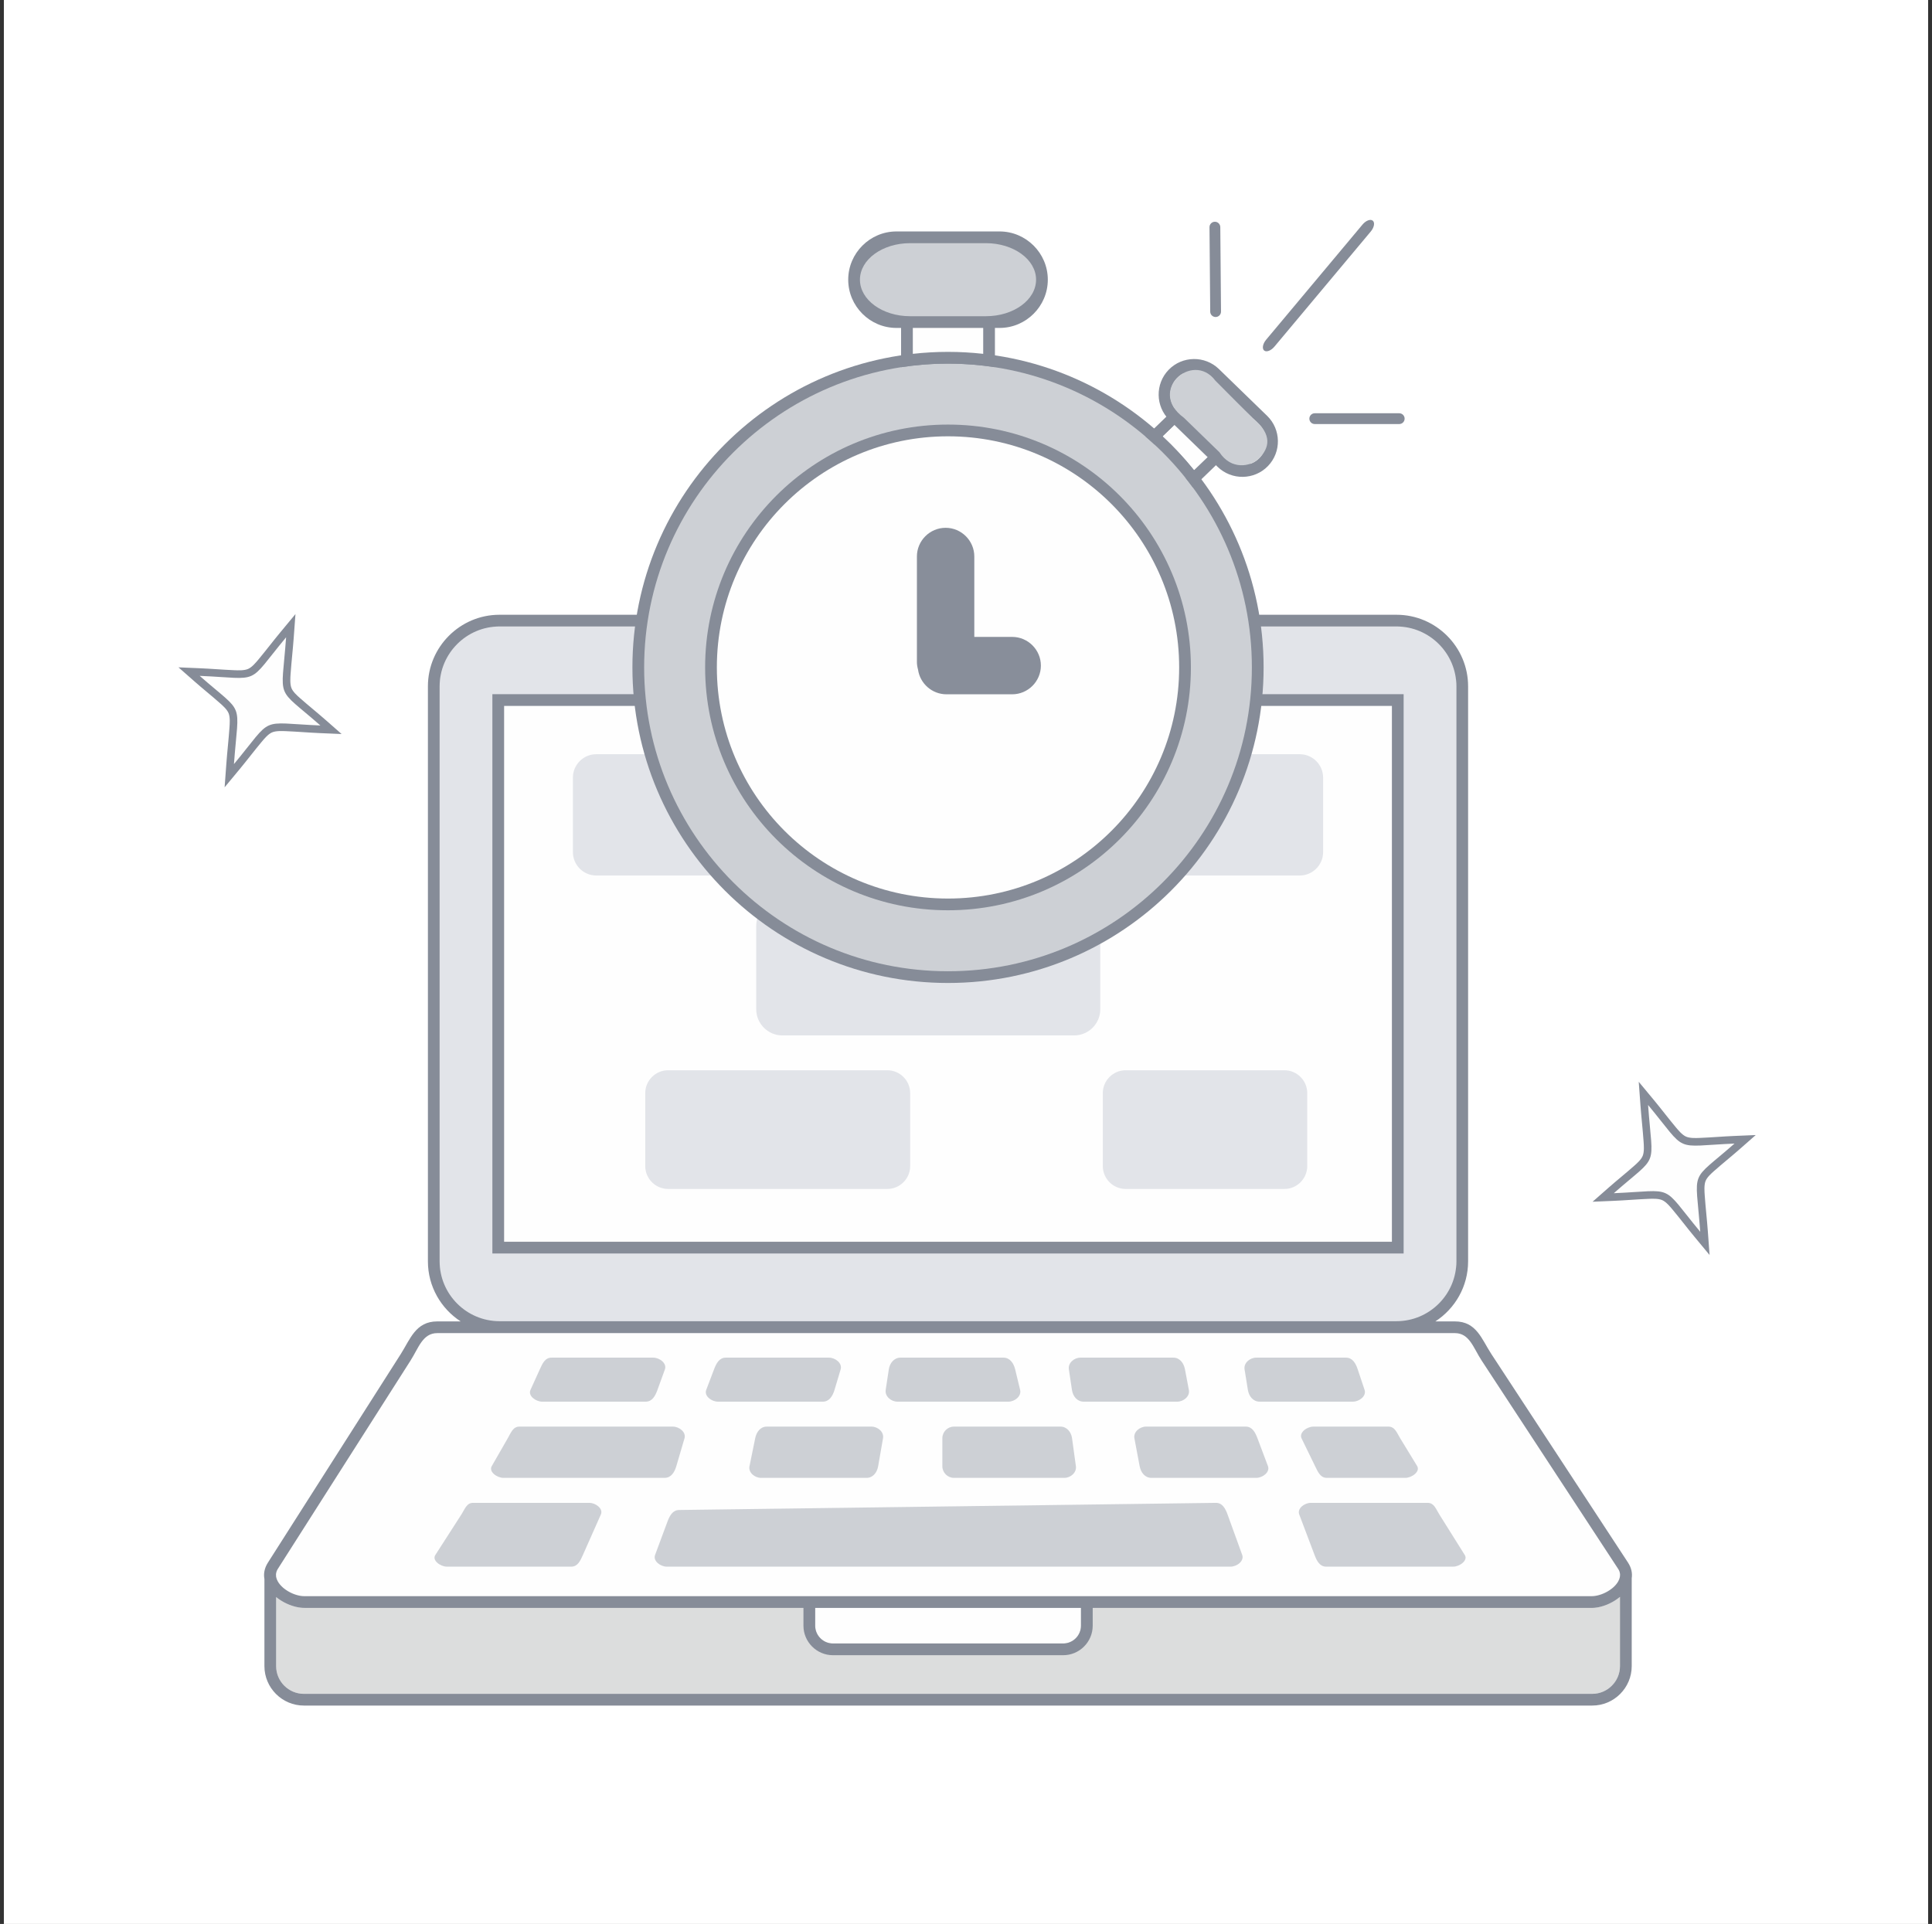 <svg width="249" height="248" viewBox="0 0 249 248" fill="none" xmlns="http://www.w3.org/2000/svg">
<rect x="0" y="0" width="249" height="248" fill="#333333" stroke="none"/>
<rect width="248" height="248" transform="translate(0.5)" fill="white"/>
<path d="M183.861 80.754H60.499C58.38 80.754 56.661 84.204 56.661 88.46V162.594C56.661 166.85 58.38 170.3 60.499 170.3H183.861C185.981 170.3 187.7 166.85 187.7 162.594V88.46C187.7 84.204 185.981 80.754 183.861 80.754Z" fill="#E2E4E9"/>
<path d="M180.903 89.481H63.459V161.574H180.903V89.481Z" fill="#868C98"/>
<path d="M179.392 90.993H64.971V160.063H179.392V90.993Z" fill="#FEFEFE"/>
<path fill-rule="evenodd" clip-rule="evenodd" d="M140.225 97.218H167.515C169.171 97.218 170.526 98.573 170.526 100.229V109.842C170.526 111.498 169.171 112.853 167.515 112.853H140.225C138.569 112.853 137.214 111.498 137.214 109.842V100.229C137.214 98.573 138.569 97.218 140.225 97.218ZM145.078 137.956H165.534C167.155 137.956 168.48 139.282 168.48 140.902V150.31C168.48 151.931 167.155 153.256 165.534 153.256H145.078C143.458 153.256 142.132 151.931 142.132 150.31V140.902C142.132 139.282 143.458 137.956 145.078 137.956ZM100.835 115.97H138.438C140.292 115.97 141.808 117.486 141.808 119.339V130.097C141.808 131.95 140.292 133.466 138.438 133.466H100.835C98.981 133.466 97.465 131.95 97.465 130.097V119.339C97.465 117.486 98.981 115.97 100.835 115.97ZM86.108 137.956H114.358C115.979 137.956 117.305 139.282 117.305 140.902V150.31C117.305 151.931 115.979 153.256 114.358 153.256H86.108C84.487 153.256 83.161 151.931 83.161 150.31V140.902C83.161 139.282 84.487 137.956 86.108 137.956ZM76.847 97.218H104.138C105.794 97.218 107.149 98.573 107.149 100.229V109.842C107.149 111.498 105.794 112.853 104.138 112.853H76.847C75.191 112.853 73.837 111.498 73.837 109.842V100.229C73.837 98.573 75.191 97.218 76.847 97.218Z" fill="#E2E4E9"/>
<path fill-rule="evenodd" clip-rule="evenodd" d="M39.235 205.746H205.119C207.006 205.746 209.601 203.839 208.551 202.236L190.938 175.351C189.887 173.748 189.393 171.84 187.506 171.84H56.356C54.47 171.84 53.954 173.734 52.925 175.351L35.803 202.236C34.773 203.853 37.347 205.746 39.234 205.746H39.235Z" fill="#FEFEFE"/>
<path d="M60.962 193.719H75.948C76.77 193.719 77.774 194.462 77.442 195.213L75.12 200.448C74.787 201.198 74.448 201.941 73.626 201.941H57.595C56.774 201.941 55.657 201.139 56.101 200.448L59.468 195.213C59.912 194.522 60.14 193.719 60.962 193.719ZM161.915 175H173.475C174.308 175 174.724 175.724 174.987 176.512L175.871 179.162C176.134 179.95 175.19 180.674 174.359 180.674H162.342C161.511 180.674 160.962 179.982 160.83 179.162L160.403 176.512C160.272 175.69 161.084 175 161.915 175ZM139.259 175H151.217C152.043 175 152.566 175.69 152.719 176.502L153.224 179.171C153.378 179.982 152.547 180.674 151.722 180.674H139.659C138.833 180.674 138.279 179.989 138.157 179.171L137.757 176.502C137.635 175.684 138.433 175 139.259 175ZM116.069 175H129.319C130.155 175 130.642 175.708 130.838 176.519L131.475 179.155C131.672 179.967 130.792 180.674 129.957 180.674H115.669C114.834 180.674 114.025 179.98 114.15 179.155L114.551 176.519C114.676 175.692 115.234 175 116.069 175ZM93.538 175H106.83C107.663 175 108.582 175.716 108.344 176.514L107.553 179.161C107.315 179.958 106.872 180.675 106.039 180.675H92.533C91.701 180.675 90.723 179.939 91.019 179.161L92.025 176.514C92.321 175.735 92.706 175 93.539 175H93.538ZM71.082 175H84.181C85.013 175 85.977 175.731 85.694 176.513L84.734 179.161C84.451 179.943 84.053 180.674 83.221 180.674H69.882C69.05 180.674 68.025 179.919 68.369 179.161L69.569 176.513C69.913 175.755 70.249 175 71.082 175ZM66.946 183.889H86.71C87.54 183.889 88.454 184.603 88.22 185.399L87.166 188.987C86.931 189.784 86.486 190.497 85.656 190.497H64.887C64.057 190.497 62.963 189.707 63.377 188.987L65.436 185.399C65.85 184.679 66.116 183.889 66.946 183.889ZM98.829 183.889H112.31C113.133 183.889 113.946 184.574 113.806 185.384L113.176 189.003C113.035 189.813 112.503 190.498 111.68 190.498H98.091C97.269 190.498 96.431 189.809 96.595 189.003L97.333 185.384C97.497 184.578 98.006 183.889 98.829 183.889ZM122.954 183.889H136.665C137.492 183.889 138.054 184.572 138.168 185.391L138.663 188.996C138.775 189.814 137.987 190.498 137.161 190.498H122.954C122.128 190.498 121.452 189.822 121.452 188.996V185.391C121.452 184.564 122.128 183.889 122.954 183.889ZM147.718 183.889H160.555C161.387 183.889 161.775 184.623 162.068 185.402L163.415 188.983C163.707 189.762 162.733 190.496 161.902 190.496H148.392C147.559 190.496 147.031 189.801 146.879 188.983L146.205 185.402C146.051 184.584 146.885 183.889 147.718 183.889ZM169.281 183.889H178.945C179.786 183.889 180.034 184.7 180.473 185.417L182.642 188.97C183.079 189.686 181.953 190.498 181.113 190.498H171.012C170.172 190.498 169.851 189.725 169.484 188.97L167.753 185.417C167.385 184.661 168.44 183.889 169.281 183.889ZM168.94 193.719H184.011C184.833 193.719 185.068 194.517 185.504 195.212L188.787 200.448C189.223 201.143 188.115 201.94 187.295 201.94H170.92C170.099 201.94 169.717 201.216 169.427 200.448L167.448 195.212C167.158 194.444 168.12 193.719 168.94 193.719ZM87.531 194.638L156.704 193.719C157.537 193.708 157.933 194.45 158.216 195.231L160.098 200.429C160.381 201.211 159.417 201.941 158.586 201.941H85.941C85.109 201.941 84.14 201.209 84.429 200.429L86.019 196.15C86.309 195.37 86.699 194.649 87.531 194.638Z" fill="#CDD0D5"/>
<path fill-rule="evenodd" clip-rule="evenodd" d="M208.788 205.834V214.764C208.788 216.727 207.181 218.334 205.218 218.334H39.163C37.199 218.334 35.591 216.727 35.591 214.764V205.855C36.633 206.712 38.027 207.258 39.235 207.258H205.119C206.332 207.258 207.74 206.702 208.788 205.834Z" fill="#DCDDDD"/>
<path fill-rule="evenodd" clip-rule="evenodd" d="M105.061 207.258H139.318V209.552C139.318 210.813 138.286 211.845 137.025 211.845H107.355C106.094 211.845 105.062 210.813 105.062 209.552V207.258H105.061Z" fill="#FEFEFE"/>
<path fill-rule="evenodd" clip-rule="evenodd" d="M35.586 202.795C35.579 202.839 35.573 202.885 35.57 202.929V202.932C35.565 203.023 35.569 203.112 35.581 203.201L35.582 203.21L35.592 203.273V203.275C35.626 203.457 35.691 203.634 35.784 203.808L35.785 203.81C35.937 204.092 36.161 204.361 36.431 204.604L36.495 204.66L36.56 204.714L36.57 204.722L36.626 204.767L36.745 204.858L36.764 204.872L36.801 204.899L36.835 204.922L36.882 204.954L36.907 204.971L36.98 205.019L37.048 205.062L37.054 205.066L37.129 205.112L37.133 205.114L37.206 205.156L37.219 205.164L37.284 205.199L37.307 205.212L37.362 205.24L37.395 205.258L37.44 205.281L37.601 205.357L37.667 205.387L37.682 205.394L37.759 205.427L37.764 205.428L37.845 205.461L37.851 205.463L37.927 205.492L37.943 205.498L38.01 205.521L38.037 205.53L38.05 205.534L38.126 205.559L38.132 205.561L38.176 205.575L38.225 205.59L38.259 205.599L38.319 205.616L38.342 205.622L38.412 205.641L38.425 205.644L38.506 205.662L38.508 205.663L38.59 205.68L38.599 205.682L38.673 205.695L38.692 205.699L38.717 205.703L38.781 205.713L38.785 205.714L38.838 205.72L38.877 205.725L38.92 205.73L38.934 205.731L38.996 205.737H39L39.06 205.74L39.149 205.744H39.15H39.161L39.239 205.745H103.554H140.835H205.124L205.202 205.744H205.213H205.214L205.303 205.74L205.363 205.737L205.393 205.734L205.402 205.733L205.476 205.725L205.484 205.724L205.524 205.719L205.577 205.713L205.605 205.709L205.669 205.698L205.687 205.694L205.77 205.679L205.852 205.662L205.855 205.661L205.935 205.643L205.948 205.639L206.017 205.62L206.042 205.614L206.101 205.597L206.136 205.587L206.184 205.572L206.23 205.558L206.324 205.527H206.325L206.351 205.519L206.419 205.495L206.434 205.489L206.512 205.459L206.517 205.457L206.598 205.425L206.604 205.422L206.68 205.39L206.696 205.383L206.76 205.355L206.787 205.342L206.841 205.317L206.877 205.299L206.887 205.294L206.967 205.254L206.999 205.237L207.056 205.208L207.078 205.195L207.144 205.159L207.156 205.152L207.231 205.109L207.233 205.108L207.309 205.062L207.316 205.057L207.382 205.015L207.4 205.004L207.455 204.967L207.482 204.948L207.528 204.917L207.587 204.876L207.599 204.867L207.643 204.835L207.669 204.816L207.692 204.798L207.737 204.763L207.796 204.716L207.804 204.709L207.869 204.655L207.87 204.654L207.933 204.599L207.991 204.545L207.994 204.542L208.01 204.527L208.054 204.485L208.077 204.462L208.112 204.426L208.142 204.395L208.168 204.367L208.218 204.313L208.232 204.297C208.264 204.26 208.295 204.223 208.325 204.185L208.373 204.123L208.376 204.12L208.419 204.06C208.462 204 208.502 203.939 208.538 203.877L208.547 203.861C208.656 203.672 208.733 203.476 208.771 203.278L208.773 203.263C208.789 203.174 208.796 203.086 208.796 202.998L208.793 202.93C208.79 202.884 208.785 202.839 208.777 202.793C208.747 202.605 208.675 202.417 208.554 202.234L190.941 175.349C189.89 173.746 189.396 171.838 187.508 171.838H56.359C54.473 171.838 53.957 173.732 52.928 175.349L35.805 202.234C35.688 202.418 35.618 202.605 35.589 202.793L35.586 202.795ZM64.367 79.243H179.995C185.064 79.243 189.212 83.39 189.212 88.46V162.595C189.212 165.826 187.528 168.682 184.993 170.329H187.506C190.3 170.329 190.958 172.623 192.202 174.523L209.815 201.408C210.266 202.096 210.398 202.786 210.299 203.436V214.764C210.299 217.563 208.014 219.847 205.217 219.847H39.162C36.363 219.847 34.079 217.563 34.079 214.764V203.538C33.954 202.863 34.069 202.144 34.528 201.424L51.65 174.54C52.874 172.618 53.568 170.329 56.357 170.329H59.369C56.834 168.682 55.15 165.826 55.15 162.595V88.46C55.15 83.39 59.298 79.243 64.367 79.243ZM64.367 80.754H179.996C184.234 80.754 187.701 84.221 187.701 88.46V162.595C187.701 166.834 184.234 170.3 179.996 170.3H64.367C60.129 170.3 56.662 166.834 56.662 162.595V88.46C56.662 84.222 60.13 80.754 64.367 80.754ZM140.83 207.258V209.552C140.83 211.647 139.121 213.357 137.025 213.357H107.355C105.26 213.357 103.55 211.647 103.55 209.552V207.258H39.236C39.161 207.258 39.084 207.256 39.007 207.252L38.971 207.25L38.949 207.248L38.892 207.243L38.838 207.238H38.833L38.775 207.232L38.716 207.226L38.703 207.224L38.658 207.218L38.599 207.21L38.567 207.205L38.541 207.202L38.482 207.192L38.432 207.183L38.423 207.181L38.304 207.158L38.296 207.156H38.294L38.185 207.133L38.157 207.127L38.126 207.119L38.066 207.105L38.02 207.093L38.006 207.089L37.946 207.073L37.887 207.057L37.882 207.056L37.827 207.039L37.768 207.021L37.745 207.014L37.708 207.003L37.649 206.984L37.607 206.97L37.589 206.964L37.53 206.942L37.47 206.921L37.411 206.899L37.352 206.877L37.334 206.87L37.292 206.854L37.234 206.83L37.197 206.816L37.175 206.806L37.117 206.781L37.058 206.756L37 206.729L36.941 206.702L36.928 206.697L36.883 206.676L36.826 206.648L36.795 206.632L36.768 206.619L36.712 206.59L36.664 206.565L36.655 206.56L36.598 206.531L36.543 206.5L36.534 206.495L36.486 206.468L36.43 206.436L36.404 206.422L36.375 206.404L36.32 206.371L36.311 206.365L36.265 206.337L36.211 206.303L36.157 206.268L36.153 206.267L36.103 206.234L36.05 206.198L36 206.165L35.996 206.163L35.945 206.126L35.908 206.101L35.892 206.09L35.84 206.052L35.789 206.015L35.738 205.977L35.688 205.937L35.642 205.901L35.638 205.898L35.589 205.858V214.766C35.589 216.731 37.197 218.337 39.161 218.337H205.216C207.179 218.337 208.786 216.73 208.786 214.766V205.836L208.736 205.877L208.688 205.916L208.686 205.917L208.635 205.956L208.584 205.996L208.533 206.034L208.481 206.073L208.452 206.094L208.448 206.096L208.375 206.148L208.33 206.179L208.322 206.185L208.269 206.22L208.215 206.256L208.173 206.284L208.161 206.292L208.106 206.326L208.081 206.341L208.051 206.36L207.996 206.393L207.954 206.418L207.939 206.426L207.884 206.459L207.827 206.49L207.824 206.492L207.77 206.522L207.714 206.553L207.656 206.582L207.598 206.612L207.561 206.631L207.54 206.642L207.482 206.671L207.428 206.698L207.424 206.7L207.365 206.726L207.307 206.753L207.292 206.76L207.248 206.779L207.162 206.817L207.157 206.819L207.129 206.83L207.069 206.854L207.02 206.873L207.01 206.877L206.891 206.922L206.883 206.925L206.771 206.964L206.745 206.973L206.71 206.985L206.651 207.004L206.607 207.018L206.59 207.023L206.53 207.041L206.469 207.06H206.468L206.349 207.092L206.329 207.097L206.193 207.131H206.191L206.168 207.136L206.073 207.157L206.054 207.162L206.049 207.163L206.03 207.167L205.93 207.186L205.917 207.188L205.87 207.196L205.811 207.205L205.78 207.21L205.751 207.214L205.645 207.228L205.633 207.23L205.575 207.237L205.516 207.243L205.509 207.244L205.497 207.245L205.399 207.252L205.376 207.254C205.287 207.26 205.199 207.263 205.112 207.263H140.824L140.83 207.258ZM139.318 207.258V209.552C139.318 210.813 138.286 211.845 137.025 211.845H107.355C106.094 211.845 105.062 210.813 105.062 209.552V207.258H139.319H139.318Z" fill="#868C98"/>
<path d="M122.181 126.706C144.645 126.706 162.856 108.495 162.856 86.031C162.856 63.568 144.645 45.357 122.181 45.357C99.718 45.357 81.507 63.568 81.507 86.031C81.507 108.495 99.718 126.706 122.181 126.706Z" fill="#868C98"/>
<path d="M122.181 125.194C143.81 125.194 161.344 107.66 161.344 86.031C161.344 64.403 143.81 46.869 122.181 46.869C100.553 46.869 83.019 64.403 83.019 86.031C83.019 107.66 100.553 125.194 122.181 125.194Z" fill="#CDD0D5"/>
<path fill-rule="evenodd" clip-rule="evenodd" d="M122.181 54.728C139.47 54.728 153.485 68.743 153.485 86.031C153.485 103.32 139.47 117.335 122.181 117.335C104.893 117.335 90.878 103.32 90.878 86.031C90.878 68.743 104.893 54.728 122.181 54.728Z" fill="#868C98"/>
<path d="M122.181 115.823C138.635 115.823 151.973 102.485 151.973 86.031C151.973 69.578 138.635 56.24 122.181 56.24C105.728 56.24 92.39 69.578 92.39 86.031C92.39 102.485 105.728 115.823 122.181 115.823Z" fill="#FEFEFE"/>
<path fill-rule="evenodd" clip-rule="evenodd" d="M128.228 40.38V47.334C126.258 47.028 124.238 46.869 122.181 46.869C120.125 46.869 118.105 47.029 116.134 47.334V40.38H128.228Z" fill="#868C98"/>
<path fill-rule="evenodd" clip-rule="evenodd" d="M126.717 41.892V45.61C125.227 45.444 123.715 45.356 122.181 45.356C120.648 45.356 119.136 45.444 117.646 45.61V41.892H126.717Z" fill="#FEFEFE"/>
<path fill-rule="evenodd" clip-rule="evenodd" d="M118.173 85.282V71.733C118.173 69.699 119.838 68.034 121.872 68.034C123.907 68.034 125.571 69.699 125.571 71.733V82.097H130.452C132.486 82.097 134.151 83.762 134.151 85.796C134.151 87.83 132.486 89.495 130.452 89.495H121.981C120.117 89.495 118.564 88.097 118.316 86.299C118.223 85.976 118.172 85.634 118.172 85.282H118.173Z" fill="#888E9A"/>
<path fill-rule="evenodd" clip-rule="evenodd" d="M157.925 58.793L153.737 62.838C153.436 62.429 153.127 62.027 152.811 61.63L155.781 58.764L151.645 54.536L148.785 57.297C148.414 56.953 148.038 56.616 147.654 56.287L151.676 52.404L157.925 58.793Z" fill="#868C98"/>
<path fill-rule="evenodd" clip-rule="evenodd" d="M155.78 58.763L153.903 60.575C152.665 59.035 151.318 57.589 149.875 56.245L151.645 54.536L155.78 58.764V58.763Z" fill="#FEFEFE"/>
<path fill-rule="evenodd" clip-rule="evenodd" d="M115.539 29.833H128.825C132.245 29.833 135.044 32.631 135.044 36.052C135.044 39.472 132.245 42.271 128.825 42.271H115.539C112.119 42.271 109.32 39.472 109.32 36.052C109.32 32.631 112.119 29.833 115.539 29.833Z" fill="#868C98"/>
<path d="M127.07 31.345H117.292C113.724 31.345 110.831 33.453 110.831 36.052C110.831 38.652 113.724 40.76 117.292 40.76H127.07C130.638 40.76 133.531 38.652 133.531 36.052C133.531 33.453 130.638 31.345 127.07 31.345Z" fill="#CDD0D5"/>
<path fill-rule="evenodd" clip-rule="evenodd" d="M157.098 47.57L163.313 53.603C165.122 55.36 165.166 58.271 163.409 60.081C161.652 61.891 158.741 61.934 156.931 60.177L150.715 54.143C148.906 52.386 148.862 49.475 150.619 47.666C152.376 45.855 155.287 45.812 157.098 47.569V47.57ZM156.044 48.655L162.26 54.688L162.315 54.744L162.369 54.801L162.421 54.858L162.471 54.917L162.52 54.977L162.567 55.038L162.612 55.099L162.655 55.162L162.696 55.225L162.737 55.289L162.775 55.355L162.812 55.421L162.846 55.488L162.88 55.555L162.911 55.622L162.941 55.691L162.969 55.761L162.996 55.83L163.021 55.9L163.044 55.971L163.065 56.042L163.084 56.114L163.102 56.186L163.119 56.258L163.133 56.331L163.146 56.404L163.156 56.477L163.165 56.55L163.172 56.624L163.177 56.697L163.181 56.771L163.183 56.844V56.918L163.181 56.992L163.177 57.066L163.172 57.14L163.166 57.214L163.157 57.287L163.147 57.36L163.135 57.433L163.122 57.506L163.106 57.578L163.089 57.65L163.07 57.722L163.05 57.793L163.028 57.864L163.004 57.935L162.978 58.005L162.95 58.074L162.92 58.143L162.888 58.212L162.855 58.279L162.82 58.346L162.784 58.412L162.745 58.477L162.706 58.542L162.665 58.606L162.621 58.669L162.576 58.732L162.529 58.793L162.48 58.854L162.429 58.913L162.378 58.972L162.324 59.029L162.269 59.085L162.212 59.139L162.155 59.192L162.096 59.243L162.037 59.291L161.976 59.339L161.915 59.384L161.852 59.428L161.789 59.47L161.725 59.51L161.66 59.549C161.615 59.574 161.571 59.598 161.527 59.621L161.46 59.654L161.392 59.686L161.323 59.716L161.254 59.745C161.208 59.763 161.161 59.78 161.114 59.795L156.047 48.656L156.044 48.655ZM159.078 59.775L159.008 59.749C158.962 59.731 158.915 59.713 158.87 59.693C158.802 59.662 158.733 59.63 158.667 59.594L158.601 59.557L158.536 59.519L158.471 59.479L158.407 59.438L158.344 59.394L158.281 59.349L158.22 59.302L158.159 59.253L158.1 59.203L158.041 59.151L157.984 59.098L151.769 53.064L151.713 53.008L151.659 52.952L151.606 52.894L151.556 52.836L151.507 52.775L151.46 52.715L151.414 52.653L151.37 52.591L151.328 52.527L151.288 52.463L151.249 52.398L151.212 52.331L151.177 52.264L151.144 52.197L151.112 52.13L151.082 52.062L151.053 51.993L151.027 51.923L151.002 51.853L150.979 51.782L150.957 51.711L150.938 51.64L150.92 51.568L150.904 51.496L150.889 51.423L150.877 51.35L150.866 51.278L150.858 51.205L150.851 51.131L150.845 51.058L150.841 50.984L150.839 50.91V50.836L150.841 50.762L150.845 50.688L150.85 50.614L150.857 50.54L150.865 50.467L150.876 50.394L150.888 50.321L150.902 50.248L150.917 50.176L150.934 50.104L150.954 50.032L150.975 49.961L150.997 49.89L151.022 49.82L151.048 49.75L151.076 49.681L151.105 49.612L151.137 49.544L151.171 49.477L151.205 49.41L151.242 49.344L151.28 49.279L151.32 49.214L151.363 49.151L151.406 49.089L151.451 49.026L151.498 48.966L151.547 48.905L151.598 48.847L151.651 48.789L151.704 48.733L151.759 48.677L151.816 48.623L151.873 48.57L151.932 48.519L151.991 48.47L152.052 48.423L152.113 48.378L152.176 48.334L152.239 48.292L152.303 48.252L152.369 48.213C152.412 48.188 152.456 48.164 152.501 48.141L159.075 59.789L159.078 59.775ZM153.714 47.797C153.763 47.795 153.812 47.793 153.86 47.792H153.934L154.007 47.793L154.08 47.795L154.153 47.8L154.226 47.807L154.299 47.816L154.372 47.826L154.445 47.838L154.518 47.851L154.591 47.867L154.663 47.884L154.734 47.903L154.805 47.924L154.876 47.946L154.946 47.97L155.016 47.996L155.085 48.024L155.155 48.053L155.223 48.084L155.29 48.116L155.357 48.151L155.423 48.187L155.49 48.226L155.554 48.266L155.618 48.308L155.682 48.351L155.744 48.397L155.805 48.444L155.866 48.492L155.925 48.543L155.984 48.596L156.042 48.65L153.711 47.793L153.714 47.797Z" fill="#868C98"/>
<path d="M161.439 53.891L156.641 49.066C155.141 47.066 152.885 47.503 151.704 48.719C150.524 49.936 150.141 52.066 152.59 53.856L157.164 58.296C158.641 60.566 161.144 60.244 162.324 59.028C163.505 57.812 164.141 56.066 161.439 53.891Z" fill="#CDD0D5"/>
<path d="M180.335 53.269H169.449C169.065 53.269 168.753 53.58 168.753 53.965C168.753 54.349 169.065 54.66 169.449 54.66H180.335C180.72 54.66 181.031 54.349 181.031 53.965C181.031 53.58 180.72 53.269 180.335 53.269Z" fill="#868C98"/>
<path d="M175.6 28.949L163.185 43.786C162.746 44.31 162.63 44.935 162.925 45.182C163.22 45.428 163.814 45.204 164.252 44.68L176.667 29.842C177.106 29.318 177.222 28.693 176.927 28.447C176.632 28.2 176.038 28.425 175.6 28.949Z" fill="#868C98"/>
<path d="M155.882 29.286L155.975 40.172C155.978 40.557 156.293 40.865 156.677 40.862C157.061 40.859 157.37 40.545 157.367 40.16L157.274 29.274C157.27 28.89 156.956 28.581 156.572 28.584C156.187 28.588 155.879 28.902 155.882 29.286Z" fill="#868C98"/>
<path fill-rule="evenodd" clip-rule="evenodd" d="M213.163 141.804C214.112 142.951 215.012 144.141 215.963 145.282C216.305 145.692 216.8 146.287 217.299 146.509C217.796 146.73 218.56 146.699 219.089 146.677C220.559 146.618 222.031 146.488 223.505 146.425L226.283 146.307L224.194 148.143C223.121 149.087 222 149.98 220.934 150.924C220.546 151.268 220.004 151.747 219.812 152.244C219.611 152.763 219.672 153.577 219.711 154.121C219.819 155.649 219.997 157.176 220.109 158.707L220.334 161.771L218.374 159.406C217.425 158.26 216.525 157.069 215.574 155.929C215.232 155.519 214.737 154.924 214.238 154.701C213.741 154.48 212.977 154.512 212.448 154.533C210.979 154.593 209.507 154.723 208.032 154.786L205.254 154.904L207.342 153.068C208.416 152.124 209.536 151.232 210.603 150.287C210.991 149.943 211.532 149.464 211.724 148.968C211.926 148.449 211.865 147.635 211.826 147.091C211.717 145.563 211.54 144.036 211.428 142.504L211.203 139.441L213.163 141.805V141.804Z" fill="#868C98"/>
<path fill-rule="evenodd" clip-rule="evenodd" d="M212.406 142.43C217.618 148.721 215.462 147.75 223.546 147.406C217.652 152.588 218.515 150.388 219.13 158.779C213.918 152.488 216.074 153.46 207.99 153.804C213.885 148.621 213.021 150.822 212.407 142.43H212.406Z" fill="#FEFEFE"/>
<path fill-rule="evenodd" clip-rule="evenodd" d="M36.12 81.517C35.171 82.664 34.271 83.854 33.32 84.995C32.978 85.404 32.483 86 31.984 86.222C31.487 86.443 30.723 86.412 30.194 86.39C28.724 86.331 27.252 86.201 25.778 86.138L23 86.02L25.089 87.856C26.162 88.8 27.283 89.693 28.349 90.638C28.737 90.981 29.278 91.46 29.47 91.957C29.672 92.476 29.611 93.29 29.572 93.834C29.464 95.362 29.286 96.889 29.174 98.42L28.949 101.484L30.909 99.119C31.858 97.973 32.757 96.782 33.709 95.642C34.051 95.232 34.546 94.637 35.045 94.414C35.541 94.193 36.306 94.225 36.835 94.246C38.304 94.306 39.776 94.436 41.251 94.499L44.029 94.617L41.941 92.781C40.867 91.838 39.747 90.945 38.68 90C38.292 89.656 37.75 89.177 37.558 88.681C37.357 88.162 37.418 87.347 37.457 86.804C37.566 85.276 37.743 83.749 37.855 82.217L38.08 79.154L36.12 81.518V81.517Z" fill="#868C98"/>
<path fill-rule="evenodd" clip-rule="evenodd" d="M36.876 82.143C31.664 88.434 33.82 87.463 25.736 87.119C31.63 92.301 30.767 90.101 30.152 98.492C35.364 92.201 33.208 93.173 41.292 93.516C35.397 88.334 36.261 90.535 36.875 82.143H36.876Z" fill="#FEFEFE"/>
</svg>
